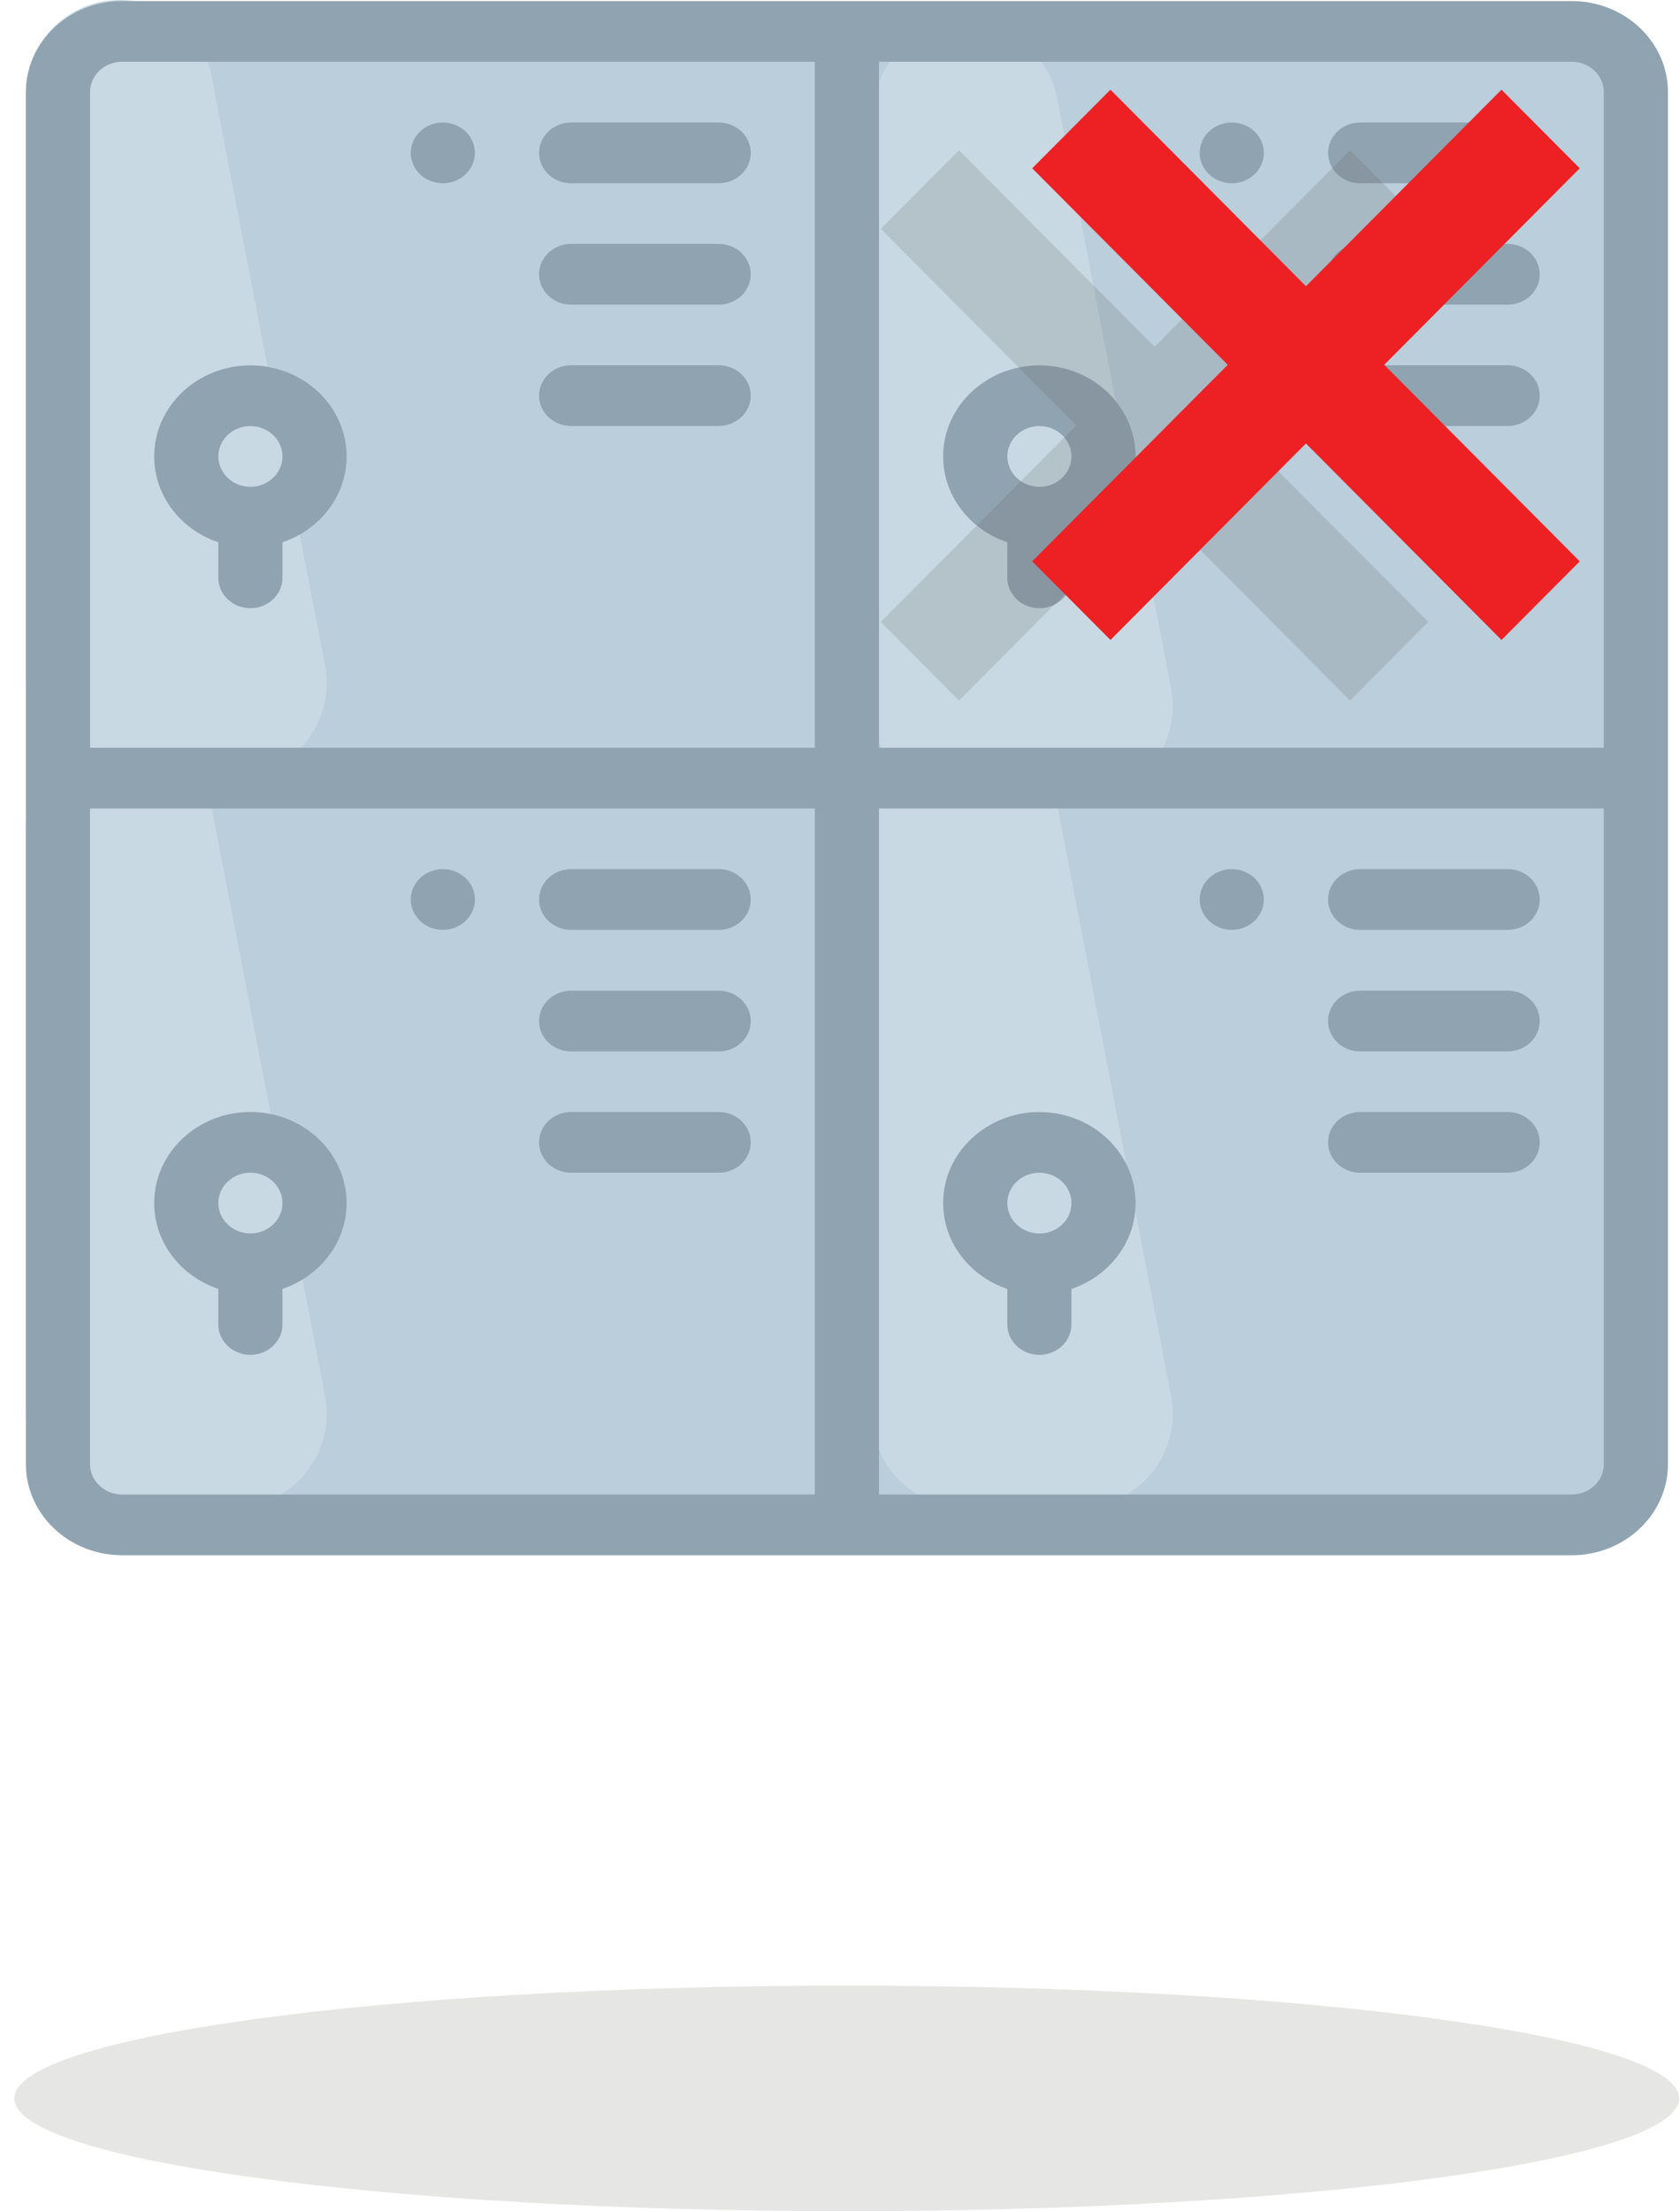 <svg width="111" height="146" viewBox="0 0 111 146" fill="none" xmlns="http://www.w3.org/2000/svg">
<path d="M55.945 145.999C86.322 145.999 110.945 142.665 110.945 138.552C110.945 134.44 86.319 131.105 55.945 131.105C25.569 131.105 0.945 134.44 0.945 138.552C0.945 142.665 25.569 145.999 55.945 145.999Z" fill="#E6E6E5"/>
<path d="M103.846 2.078C101.145 2.078 10.767 2.078 8.066 2.078C5.725 2.078 3.828 3.873 3.828 6.086V96.678C3.828 98.894 5.725 100.685 8.066 100.685H103.846C106.187 100.685 108.084 98.891 108.084 96.678C108.084 94.122 108.084 8.641 108.084 6.086C108.087 3.87 106.19 2.078 103.846 2.078Z" fill="#BACEDB"/>
<path d="M63.8 1.531C66.763 1.531 69.314 3.642 69.876 6.566L77.372 45.44C78.112 49.278 75.186 52.84 71.295 52.84H63.8C60.381 52.84 57.609 50.056 57.609 46.623V7.749C57.609 4.315 60.381 1.531 63.8 1.531Z" fill="#C8D9E3"/>
<path d="M7.901 0C10.865 0 13.415 2.111 13.977 5.035L21.473 43.909C22.213 47.746 19.288 51.309 15.397 51.309H7.901C4.482 51.309 1.711 48.525 1.711 45.091V6.217C1.711 2.784 4.482 0 7.901 0Z" fill="#C8D9E3"/>
<path d="M7.901 48.242C10.865 48.242 13.415 50.353 13.977 53.277L21.473 92.151C22.213 95.988 19.288 99.551 15.397 99.551H7.901C4.482 99.551 1.711 96.767 1.711 93.333V54.46C1.711 51.026 4.482 48.242 7.901 48.242Z" fill="#C8D9E3"/>
<path d="M63.8 48.242C66.763 48.242 69.314 50.353 69.876 53.277L77.372 92.151C78.112 95.988 75.186 99.551 71.295 99.551H63.8C60.381 99.551 57.609 96.767 57.609 93.333V54.46C57.609 51.026 60.381 48.242 63.8 48.242Z" fill="#C8D9E3"/>
<path d="M103.848 0.07C101.146 0.07 10.769 0.07 8.067 0.07C4.561 0.07 1.711 2.766 1.711 6.083V96.675C1.711 99.992 4.561 102.688 8.067 102.688H103.848C107.354 102.688 110.204 99.992 110.204 96.675C110.204 94.12 110.204 8.638 110.204 6.083C110.207 2.766 107.354 0.07 103.848 0.07ZM105.967 6.083V49.374H58.078V4.078H103.848C105.017 4.078 105.967 4.976 105.967 6.083ZM8.07 4.078H53.84V49.374H5.951V6.083C5.948 4.976 6.898 4.078 8.07 4.078ZM5.948 96.675V53.384H53.837V98.68H8.067C6.898 98.677 5.948 97.779 5.948 96.675ZM105.967 96.675C105.967 97.782 105.017 98.68 103.848 98.68H58.078V53.384H105.967V96.675Z" fill="#90A3B0"/>
<path d="M16.544 73.422C13.038 73.422 10.188 76.118 10.188 79.434C10.188 82.046 11.959 84.276 14.425 85.102V87.449C14.425 88.556 15.372 89.454 16.544 89.454C17.715 89.454 18.663 88.556 18.663 87.449V85.102C21.128 84.273 22.9 82.046 22.9 79.434C22.9 76.121 20.05 73.422 16.544 73.422ZM16.544 81.44C15.375 81.44 14.425 80.541 14.425 79.434C14.425 78.328 15.375 77.429 16.544 77.429C17.712 77.429 18.663 78.328 18.663 79.434C18.663 80.541 17.712 81.44 16.544 81.44Z" fill="#90A3B0"/>
<path d="M37.736 61.397H47.484C48.656 61.397 49.603 60.498 49.603 59.392C49.603 58.285 48.656 57.387 47.484 57.387H37.736C36.564 57.387 35.617 58.285 35.617 59.392C35.617 60.498 36.564 61.397 37.736 61.397Z" fill="#90A3B0"/>
<path d="M29.259 61.397C30.428 61.397 31.378 60.498 31.378 59.392C31.378 58.285 30.428 57.387 29.259 57.387C28.091 57.387 27.141 58.285 27.141 59.392C27.141 60.498 28.088 61.397 29.259 61.397Z" fill="#90A3B0"/>
<path d="M47.484 65.414H37.736C36.564 65.414 35.617 66.313 35.617 67.419C35.617 68.526 36.564 69.424 37.736 69.424H47.484C48.656 69.424 49.603 68.526 49.603 67.419C49.603 66.31 48.653 65.414 47.484 65.414Z" fill="#90A3B0"/>
<path d="M47.484 73.422H37.736C36.564 73.422 35.617 74.32 35.617 75.427C35.617 76.534 36.564 77.432 37.736 77.432H47.484C48.656 77.432 49.603 76.534 49.603 75.427C49.603 74.32 48.653 73.422 47.484 73.422Z" fill="#90A3B0"/>
<path d="M66.554 85.106V87.453C66.554 88.56 67.501 89.458 68.673 89.458C69.844 89.458 70.791 88.56 70.791 87.453V85.106C73.257 84.277 75.029 82.049 75.029 79.438C75.029 76.122 72.179 73.426 68.673 73.426C65.167 73.426 62.316 76.122 62.316 79.438C62.316 82.049 64.088 84.277 66.554 85.106ZM68.675 77.433C69.844 77.433 70.794 78.332 70.794 79.438C70.794 80.545 69.844 81.444 68.675 81.444C67.507 81.444 66.557 80.545 66.557 79.438C66.554 78.332 67.507 77.433 68.675 77.433Z" fill="#90A3B0"/>
<path d="M89.865 61.397H99.613C100.785 61.397 101.732 60.498 101.732 59.392C101.732 58.285 100.785 57.387 99.613 57.387H89.865C88.693 57.387 87.746 58.285 87.746 59.392C87.746 60.498 88.693 61.397 89.865 61.397Z" fill="#90A3B0"/>
<path d="M81.384 61.397C82.553 61.397 83.503 60.498 83.503 59.392C83.503 58.285 82.553 57.387 81.384 57.387C80.216 57.387 79.266 58.285 79.266 59.392C79.266 60.498 80.216 61.397 81.384 61.397Z" fill="#90A3B0"/>
<path d="M89.865 69.421H99.613C100.785 69.421 101.732 68.522 101.732 67.415C101.732 66.309 100.785 65.41 99.613 65.41H89.865C88.693 65.41 87.746 66.309 87.746 67.415C87.743 68.525 88.693 69.421 89.865 69.421Z" fill="#90A3B0"/>
<path d="M89.865 77.432H99.613C100.785 77.432 101.732 76.534 101.732 75.427C101.732 74.32 100.785 73.422 99.613 73.422H89.865C88.693 73.422 87.746 74.32 87.746 75.427C87.746 76.534 88.693 77.432 89.865 77.432Z" fill="#90A3B0"/>
<path d="M66.554 35.805V38.152C66.554 39.259 67.501 40.157 68.673 40.157C69.844 40.157 70.791 39.259 70.791 38.152V35.805C73.257 34.976 75.029 32.749 75.029 30.137C75.029 26.821 72.179 24.125 68.673 24.125C65.167 24.125 62.316 26.821 62.316 30.137C62.316 32.749 64.088 34.976 66.554 35.805ZM68.675 28.132C69.844 28.132 70.794 29.031 70.794 30.137C70.794 31.244 69.844 32.143 68.675 32.143C67.507 32.143 66.557 31.244 66.557 30.137C66.554 29.031 67.507 28.132 68.675 28.132Z" fill="#90A3B0"/>
<path d="M89.865 12.1H99.613C100.785 12.1 101.732 11.201 101.732 10.095C101.732 8.989 100.785 8.09 99.613 8.09H89.865C88.693 8.09 87.746 8.989 87.746 10.095C87.746 11.201 88.693 12.1 89.865 12.1Z" fill="#90A3B0"/>
<path d="M81.384 12.1C82.553 12.1 83.503 11.201 83.503 10.095C83.503 8.989 82.553 8.09 81.384 8.09C80.216 8.09 79.266 8.989 79.266 10.095C79.266 11.201 80.216 12.1 81.384 12.1Z" fill="#90A3B0"/>
<path d="M89.865 20.116H99.613C100.785 20.116 101.732 19.217 101.732 18.111C101.732 17.004 100.785 16.105 99.613 16.105H89.865C88.693 16.105 87.746 17.004 87.746 18.111C87.743 19.217 88.693 20.116 89.865 20.116Z" fill="#90A3B0"/>
<path d="M89.865 28.128H99.613C100.785 28.128 101.732 27.229 101.732 26.122C101.732 25.016 100.785 24.117 99.613 24.117H89.865C88.693 24.117 87.746 25.016 87.746 26.122C87.746 27.229 88.693 28.128 89.865 28.128Z" fill="#90A3B0"/>
<path d="M14.425 35.805V38.152C14.425 39.259 15.372 40.157 16.544 40.157C17.715 40.157 18.663 39.259 18.663 38.152V35.805C21.128 34.976 22.9 32.749 22.9 30.137C22.9 26.821 20.05 24.125 16.544 24.125C13.038 24.125 10.188 26.821 10.188 30.137C10.188 32.749 11.957 34.976 14.425 35.805ZM16.544 28.132C17.712 28.132 18.663 29.031 18.663 30.137C18.663 31.244 17.712 32.143 16.544 32.143C15.375 32.143 14.425 31.244 14.425 30.137C14.425 29.031 15.375 28.132 16.544 28.132Z" fill="#90A3B0"/>
<path d="M37.736 12.1H47.484C48.656 12.1 49.603 11.201 49.603 10.095C49.603 8.989 48.656 8.09 47.484 8.09H37.736C36.564 8.09 35.617 8.989 35.617 10.095C35.617 11.201 36.564 12.1 37.736 12.1Z" fill="#90A3B0"/>
<path d="M29.259 12.1C30.428 12.1 31.378 11.201 31.378 10.095C31.378 8.989 30.428 8.09 29.259 8.09C28.091 8.09 27.141 8.989 27.141 10.095C27.138 11.201 28.088 12.1 29.259 12.1Z" fill="#90A3B0"/>
<path d="M37.736 20.116H47.484C48.656 20.116 49.603 19.217 49.603 18.111C49.603 17.004 48.656 16.105 47.484 16.105H37.736C36.564 16.105 35.617 17.004 35.617 18.111C35.617 19.217 36.564 20.116 37.736 20.116Z" fill="#90A3B0"/>
<path d="M37.736 28.128H47.484C48.656 28.128 49.603 27.229 49.603 26.122C49.603 25.016 48.656 24.117 47.484 24.117H37.736C36.564 24.117 35.617 25.016 35.617 26.122C35.617 27.229 36.564 28.128 37.736 28.128Z" fill="#90A3B0"/>
<path opacity="0.2" d="M94.371 15.112L89.201 9.922L76.282 22.898L63.365 9.922L58.195 15.112L71.115 28.088L58.195 41.065L63.365 46.255L76.282 33.281L89.201 46.255L94.371 41.065L81.452 28.088L94.371 15.112Z" fill="#666766"/>
<path d="M104.375 11.112L99.205 5.922L86.286 18.898L73.369 5.922L68.199 11.112L81.119 24.088L68.199 37.065L73.369 42.255L86.286 29.281L99.205 42.255L104.375 37.065L91.456 24.088L104.375 11.112Z" fill="#ED2024"/>
</svg>
